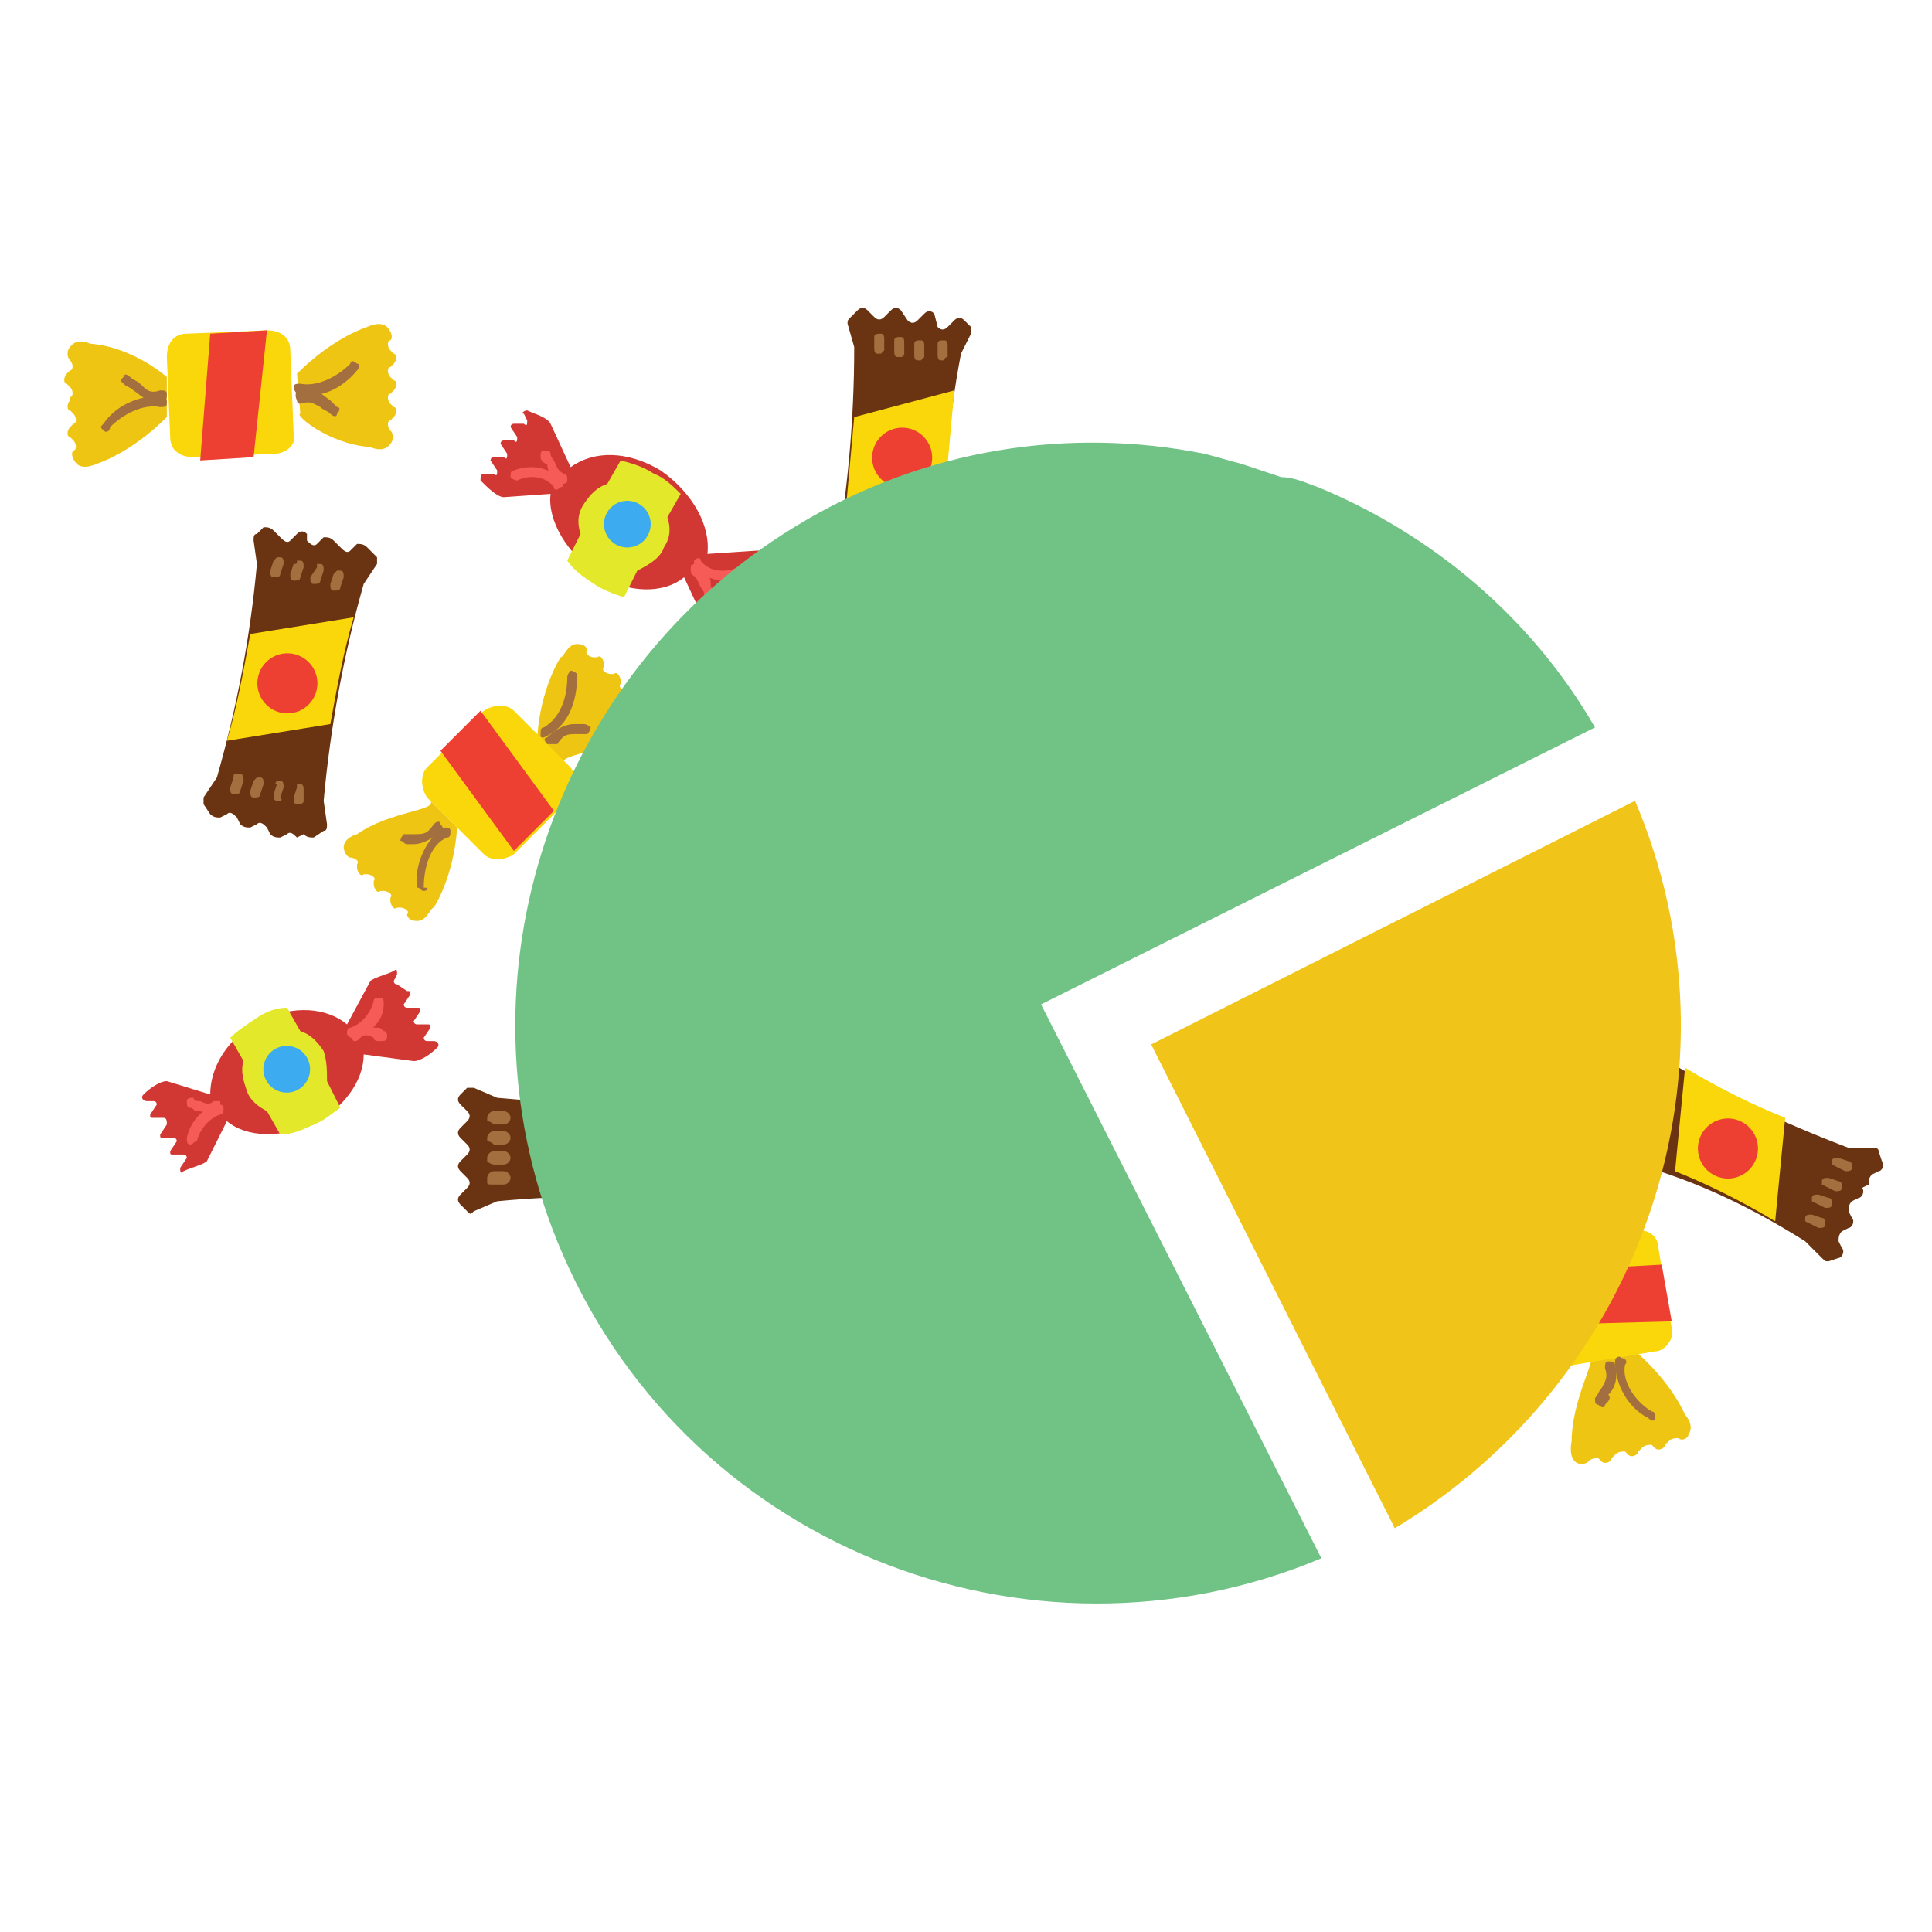 <svg id="Capa_1" xmlns="http://www.w3.org/2000/svg" viewBox="0 0 57.9 57.9"><style>.st0{fill:#d13834}.st1{fill:#e3e82a}.st2{fill:#3dabef}.st3{fill:#f75b57}.st4{fill:#efc514}.st5{fill:#f9d70b}.st6{fill:#ed3f32}.st7{fill:#a46f3e}.st8{fill:#6a3311}.st9{fill:#f0c419}.st10{fill:#71c285}</style><path class="st0" d="M22.9 17.3c0-.1 0-.2.1-.1h.3c.1 0 .1-.1.1-.2-.2-.2-.5-.5-.7-.5l-1.5.1c.1-.8-.4-1.8-1.4-2.5-1-.6-2-.6-2.7-.1l-.6-1.3c-.1-.2-.5-.3-.7-.4-.1 0-.2.1-.1.1l.1.2c0 .1 0 .2-.1.1h-.3c-.1 0-.1.1-.1.1l.2.3c0 .1 0 .2-.1.1h-.3c-.1 0-.1.1-.1.1l.2.3c0 .1 0 .2-.1.1h-.3c-.1 0-.1.1-.1.1l.2.3c0 .1 0 .2-.1.1h-.3c-.1 0-.1.1-.1.2.2.2.5.5.7.5l1.4-.1c-.1.8.5 1.8 1.4 2.4.9.6 2 .6 2.6.1l.7 1.5c.1.2.5.3.7.4.1 0 .2-.1.1-.2 0-.1 0-.2.1-.1h.3c.1 0 .1-.1.1-.1l-.2-.3c0-.1 0-.2.1-.1h.3c.1 0 .1-.1.1-.1l-.2-.3c0-.1 0-.2.1-.1h.3c.1 0 .1-.1.1-.1l-.2-.5z"/><path class="st1" d="M19.9 16.4c.2-.3.2-.6.1-.9l.4-.7c-.2-.2-.5-.5-.8-.6-.3-.2-.6-.3-1-.4l-.4.7c-.3.1-.5.3-.7.6-.2.3-.2.6-.1.9l-.4.8c.2.3.5.5.8.7.3.2.6.3.9.4l.4-.8c.4-.2.7-.4.8-.7z"/><ellipse transform="rotate(-14.525 18.83 15.701)" class="st2" cx="18.8" cy="15.7" rx=".7" ry=".7"/><path class="st3" d="M20.7 17.1V17c0-.1.1-.1.2-.1.3.2.4.4.4.6 0 .1 0 .1.1.2 0 .1 0 .2-.1.2s-.2 0-.2-.1-.1-.2-.1-.2c-.1-.2-.1-.3-.3-.4.1 0 0 0 0-.1z"/><path class="st3" d="M20.8 17v-.2c.1-.1.2-.1.2 0 .2.3.7.4 1.1.2.1 0 .2 0 .2.1s0 .2-.1.2c-.5.2-1 .1-1.4-.3zm-4.6-3.3c0-.1 0-.2.1-.2s.2 0 .2.1.1.2.1.2c.1.2.1.3.3.4.1 0 .1.1.1.2s-.1.1-.2.1c-.3-.2-.4-.4-.4-.6-.1 0-.2-.1-.2-.2z"/><path class="st3" d="M15.3 14.3c0-.1 0-.2.1-.2.5-.2 1.1-.1 1.4.3.1.1.1.2 0 .2-.1.1-.2.1-.2 0-.2-.3-.7-.4-1.1-.2 0 0-.1 0-.2-.1z"/><path class="st4" d="M19.1 21.9s.4-.1.4-.4c0-.1-.1-.3-.2-.3s-.3-.1-.2-.2v-.1c0-.1-.1-.3-.2-.2h-.1c-.1 0-.3-.1-.2-.2v-.1c0-.1-.1-.3-.2-.2h-.1c-.1 0-.3-.1-.2-.2v-.1c0-.1-.1-.3-.2-.2h-.1c-.1 0-.3-.1-.2-.2 0-.1-.1-.2-.3-.2-.3 0-.4.4-.5.4 0 0-.6.9-.7 2.4l.8.8c-.2-.3 1.1-.3 2.2-1zM10.7 25s-.4.1-.4.4c0 .1.1.3.2.3s.3.1.2.2v.1c0 .1.1.3.2.2h.1c.1 0 .3.1.2.2v.1c0 .1.1.3.2.2h.1c.1 0 .3.1.2.2v.1c0 .1.1.3.2.2h.1c.1 0 .3.1.2.2 0 .1.1.2.3.2.3 0 .4-.4.5-.4 0 0 .6-.9.7-2.4l-.8-.8c.2.3-1.2.3-2.2 1z"/><path class="st5" d="M17.1 23.9l-1.7 1.7c-.3.2-.7.2-.9 0l-1.7-1.7c-.2-.3-.2-.7 0-.9l1.7-1.7c.3-.2.7-.2.9 0l1.7 1.7c.2.3.2.7 0 .9z"/><path class="st6" d="M16.6 24.3l-1.2 1.2-2.2-3 1.2-1.2z"/><path class="st7" d="M16.5 22.3h-.1c-.1-.1-.1-.2 0-.2.3-.3.6-.4.8-.4h.3c.1 0 .2.1.2.1 0 .1-.1.2-.1.2h-.3c-.3 0-.4 0-.6.3h-.2z"/><path class="st7" d="M16.3 22.1c-.1 0-.1 0-.1-.1s0-.2.1-.2c.5-.3.7-.9.7-1.5 0-.1.1-.2.1-.2.1 0 .2.1.2.1 0 .9-.3 1.6-1 1.9.1 0 0 0 0 0zm-4.1 3.2c-.1 0-.1-.1-.2-.1 0-.1.1-.2.1-.2h.3c.3 0 .4 0 .6-.3.1-.1.2-.1.2 0 .1.1.1.2 0 .2-.3.3-.6.4-.8.4h-.2c.1 0 .1 0 0 0z"/><path class="st7" d="M12.7 26.7c-.1 0-.1-.1-.2-.1-.1-.7.3-1.5.8-1.8.1 0 .2 0 .2.1s0 .2-.1.2c-.5.2-.7.9-.7 1.5.2 0 .1.1 0 .1z"/><path class="st4" d="M49.2 34.5s.1-.4-.1-.6c-.1-.1-.3-.1-.4 0-.1.1-.2.1-.3.1h-.1c-.1-.1-.3 0-.3.1l-.1.1c-.1.1-.2.1-.3.1l-.1-.1c-.1-.1-.3 0-.3.1l-.1.1c-.1.1-.2.1-.3.1l-.1-.1c-.1-.1-.3 0-.3.1l-.1.1c-.1.1-.2.1-.3.1-.1-.1-.3 0-.3.1-.2.3.1.6.1.6s.4 1 1.6 2l1.2-.2c-.2-.3.6-1.4.6-2.7zm-2.1 8.7s-.1.4.1.6c.1.1.3.1.4 0 .1-.1.2-.1.3-.1l.1.1c.1.1.3 0 .3-.1l.1-.1c.1-.1.2-.1.3-.1l.1.1c.1.1.3 0 .3-.1l.1-.1c.1-.1.2-.1.3-.1l.1.1c.1.1.3 0 .3-.1l.1-.1c.1-.1.2-.1.3-.1.1.1.3 0 .3-.1.2-.3-.1-.6-.1-.6s-.4-1-1.6-2l-1.2.2c.1.2-.6 1.4-.6 2.6z"/><path class="st5" d="M49.7 37.4l.4 2.4c.1.3-.2.7-.5.7l-2.4.4c-.3.1-.7-.2-.7-.5l-.4-2.4c-.1-.3.2-.7.5-.7l2.4-.4c.3-.1.7.1.7.5z"/><path class="st6" d="M49.8 37.9l.3 1.7-3.7.1-.3-1.6z"/><path class="st7" d="M48.1 36.9s-.1.1 0 0c-.2.1-.3 0-.3-.1-.1-.4 0-.7.2-.9.1-.1.1-.2.2-.3 0-.1.1-.1.2-.1s.1.1.1.2c-.1.1-.1.2-.2.3-.1.2-.2.3-.1.6-.1.2-.1.3-.1.3z"/><path class="st7" d="M47.8 37l-.1.1c-.1 0-.2-.1-.1-.2.1-.5-.3-1.1-.8-1.4-.1 0-.1-.1-.1-.2s.1-.1.2-.1c.6.3 1 1 .9 1.8.1-.1.1-.1 0 0zm.3 5.1c0 .1-.1.1-.2 0-.1 0-.1-.1-.1-.2.1-.1.1-.2.2-.3.1-.2.2-.3.1-.6 0-.1 0-.2.1-.2s.2 0 .2.1c.1.4 0 .7-.2.9.1.1 0 .2-.1.3z"/><path class="st7" d="M49.6 42.5c0 .1-.1.1-.2 0-.6-.3-1-1-1-1.7 0-.1.1-.2.2-.1.1 0 .2.1.1.2-.1.5.3 1.1.8 1.4.1 0 .1.1.1.2z"/><path class="st8" d="M28.8 10.6l.3-.6v-.2l-.2-.2c-.1-.1-.2-.1-.3 0l-.2.2c-.1.1-.2.1-.3 0l-.1-.4c-.1-.1-.2-.1-.3 0l-.2.2c-.1.1-.2.1-.3 0l-.2-.3c-.1-.1-.2-.1-.3 0l-.2.2c-.1.1-.2.1-.3 0l-.2-.2c-.1-.1-.2-.1-.3 0l-.2.2c-.1.1-.1.1-.1.2l.2.7c0 2.2-.2 4.4-.6 6.6l-.3.6v.2l.3.2c.1.1.2.1.3 0l.2-.2c.1-.1.2-.1.3 0l.2.2c.1.1.2.1.3 0l.2-.2c.1-.1.2-.1.3 0l.2.2c.1.1.2.1.3 0l.2-.2c.1-.1.2-.1.3 0l.2.2c.1.1.2.1.3 0l.3-.2c.1-.1.1-.1.1-.2l-.2-.7c-.3-2-.1-4.2.3-6.3z"/><path class="st7" d="M26.4 10.6h-.1c-.1 0-.1-.1-.1-.2v-.3c0-.1.1-.1.2-.1s.1.1.1.2v.3l-.1.1zm.6.1h-.1c-.1 0-.1-.1-.1-.2v-.3c0-.1.1-.1.2-.1s.1.1.1.2v.3s0 .1-.1.1zm.6.1h-.1c-.1 0-.1-.1-.1-.2v-.3c0-.1.1-.1.2-.1s.1.1.1.2v.3l-.1.1zm.7 0h-.1c-.1 0-.1-.1-.1-.2v-.3c0-.1.1-.1.2-.1s.1.1.1.2v.3c-.1 0-.1.1-.1.1zm-2.5 6.4h-.1c-.1 0-.1-.1-.1-.2v-.3c0-.1.1-.1.2-.1s.1.1.1.2v.3s0 .1-.1.1zm.6.1h-.1c-.1 0-.1-.1-.1-.2v-.3c0-.1.1-.1.2-.1s.1.1.1.2v.3l-.1.1zm.7 0H27c-.1 0-.1-.1-.1-.2v-.3c0-.1.1-.1.2-.1s.1.1.1.2v.3c-.1 0-.1.1-.1.1zm.6.1h-.1c-.1 0-.1-.1-.1-.2v-.3c0-.1.1-.1.2-.1s.1.1.1.2v.3c-.1 0-.1 0-.1.1z"/><path class="st5" d="M28.3 15l.3-3.3-3 .8-.3 3.3 3-.8z"/><ellipse transform="rotate(-39.995 27.042 13.658)" class="st6" cx="27" cy="13.7" rx=".9" ry=".9"/><path class="st8" d="M54.1 37.2l.5.5c.1.1.1.1.2.1l.3-.1c.1 0 .2-.2.1-.3l-.1-.2c0-.1 0-.2.1-.3l.2-.1c.1 0 .2-.2.1-.3l-.1-.2c0-.1 0-.2.1-.3l.2-.1c.1 0 .2-.2.1-.3l.2-.1c0-.1 0-.2.1-.3l.2-.1c.1 0 .2-.2.1-.3l-.1-.3c0-.1-.1-.1-.2-.1h-.7c-2.1-.8-4-1.7-5.9-2.9L49 31c-.1-.1-.1-.1-.2-.1l-.3.1c-.1 0-.2.1-.1.3l.1.3c0 .1 0 .2-.1.3l-.3.1c-.1 0-.2.1-.1.3l.1.3c0 .1 0 .2-.1.3l-.3.1c-.1 0-.2.1-.1.3l.1.3c0 .1 0 .2-.1.3l-.3.1c-.1 0-.2.1-.1.3l.1.3c0 .1.1.1.2.1h.7c2 .4 4 1.3 5.9 2.5z"/><path class="st7" d="M54.9 34.9v-.1c0-.1.1-.1.2-.1l.3.1c.1 0 .1.1.1.2s-.1.1-.2.1l-.4-.2c0 .1 0 0 0 0zm-.3.6v-.1c0-.1.1-.1.2-.1l.3.1c.1 0 .1.1.1.2s-.1.1-.2.1l-.4-.2c.1 0 0 0 0 0zm-.3.5v-.1c0-.1.1-.1.2-.1l.3.1c.1 0 .1.1.1.2s-.1.1-.2.1l-.4-.2c.1.1.1.1 0 0zm-.2.6v-.1c0-.1.1-.1.2-.1l.3.1c.1 0 .1.1.1.2s-.1.1-.2.1l-.4-.2c0 .1 0 0 0 0zM49 32.1V32c0-.1.1-.1.2-.1l.3.1c.1 0 .1.1.1.2s-.1.1-.2.1l-.4-.2zm-.3.5v-.1c0-.1.1-.1.2-.1l.3.1c.1 0 .1.1.1.2s-.1.1-.2.1l-.4-.2c0 .1 0 .1 0 0zm-.3.6v-.1c0-.1.1-.1.2-.1l.3.1c.1 0 .1.1.1.2s-.1.1-.2.1l-.4-.2c.1.1 0 0 0 0zm-.3.5v-.1c0-.1.1-.1.2-.1l.3.1c.1 0 .1.1.1.2s-.1.1-.2.1l-.4-.2c.1.1.1.1 0 0z"/><path class="st5" d="M50.2 35.1c1 .4 2 .9 3 1.5l.3-3.1c-1-.4-2-.9-3-1.5l-.3 3.1z"/><ellipse transform="rotate(-19.265 51.85 34.454)" class="st6" cx="51.8" cy="34.4" rx=".9" ry=".9"/><path class="st8" d="M21.4 36.1l.7.3h.2l.2-.2c.1-.1.1-.2 0-.3l-.2-.2c-.1-.1-.1-.2 0-.3l.2-.2c.1-.1.1-.2 0-.3l-.2-.2c-.1-.1-.1-.2 0-.3l.2-.2c.1-.1.1-.2 0-.3l-.2-.2c-.1-.1-.1-.2 0-.3l.2-.2c.1-.1.1-.2 0-.3l-.2-.2c-.1-.1-.1-.1-.2-.1l-.6.4c-2.2.2-4.4.1-6.6-.1l-.7-.3H14l-.2.2c-.1.1-.1.2 0 .3l.2.2c.1.1.1.2 0 .3l-.2.2c-.1.1-.1.2 0 .3l.2.2c.1.1.1.2 0 .3l-.2.2c-.1.1-.1.2 0 .3l.2.2c.1.1.1.2 0 .3l-.2.2c-.1.1-.1.2 0 .3l.2.2c.1.1.1.1.2 0l.7-.3c2.1-.2 4.3-.2 6.5.1z"/><path class="st7" d="M21.2 33.7v-.1c0-.1.1-.2.2-.2h.3c.1 0 .2.1.2.2s-.1.2-.2.2h-.3c-.1-.1-.2-.1-.2-.1zm0 .6v-.1c0-.1.1-.2.2-.2h.3c.1 0 .2.1.2.2s-.1.2-.2.2h-.3c-.1 0-.2 0-.2-.1zm0 .7v-.1c0-.1.1-.2.2-.2h.3c.1 0 .2.1.2.2s-.2.1-.3.1h-.4zm0 .6v-.1c0-.1.1-.2.2-.2h.3c.1 0 .2.1.2.2s-.1.2-.2.2h-.3l-.2-.1zm-6.6-2v-.1c0-.1.1-.2.2-.2h.3c.1 0 .2.1.2.2s-.1.2-.2.2h-.3c-.1-.1-.2-.1-.2-.1zm0 .6v-.1c0-.1.1-.2.2-.2h.3c.1 0 .2.1.2.2s-.1.2-.2.2h-.3c-.1-.1-.2-.1-.2-.1zm0 .6v-.1c0-.1.1-.2.2-.2h.3c.1 0 .2.1.2.2s-.1.2-.2.2h-.3c-.1 0-.2-.1-.2-.1zm0 .6v-.1c0-.1.1-.2.2-.2h.3c.1 0 .2.1.2.2s-.1.2-.2.2h-.3c-.2 0-.2 0-.2-.1z"/><path class="st5" d="M17 35.9c1.1 0 2.2 0 3.3.1l-1-2.9c-1.1 0-2.2 0-3.3-.1l1 2.9z"/><ellipse transform="rotate(-43.739 18.237 34.544)" class="st6" cx="18.2" cy="34.5" rx=".9" ry=".9"/><path class="st8" d="M6.5 23.3l-.4.6v.2l.2.3c.1.1.2.1.3.1l.2-.1c.1-.1.2 0 .3.1l.1.2c.1.1.2.1.3.1l.2-.1c.1-.1.2 0 .3.1l.1.2c.1.1.2.1.3.1l.2-.1c.1-.1.2 0 .3.1l.2-.1c.1.1.2.1.3.1l.3-.2c.1 0 .1-.1.1-.2l-.1-.7c.2-2.2.6-4.4 1.2-6.5l.4-.6v-.2l-.3-.3c-.1-.1-.2-.1-.3-.1l-.2.2c-.1.1-.2 0-.3-.1l-.2-.2c-.1-.1-.2-.1-.3-.1l-.2.2c-.1.1-.2 0-.3-.1V16c-.1-.1-.2-.1-.3 0l-.2.2c-.1.1-.2 0-.3-.1l-.2-.2c-.1-.1-.2-.1-.3-.1l-.2.2c-.1 0-.1.1-.1.2l.1.7c-.2 2.2-.6 4.3-1.2 6.4z"/><path class="st7" d="M8.9 23.5H9c.1 0 .1.1.1.2v.3c0 .1-.1.1-.2.1s-.1-.1-.1-.2l.1-.3v-.1zm-.6-.1h.1c.1 0 .1.1.1.2l-.1.3c.1.1 0 .1-.1.1s-.1-.1-.1-.2l.1-.3c-.1 0 0-.1 0-.1zm-.6-.1h.1c.1 0 .1.1.1.2l-.1.3c0 .1-.1.1-.2.1s-.1-.1-.1-.2l.1-.3.1-.1zm-.6-.1h.1c.1 0 .1.1.1.2l-.1.3c0 .1-.1.1-.2.1s-.1-.1-.1-.2l.1-.3c0-.1 0-.1.1-.1zm3-6.1h.1c.1 0 .1.1.1.2l-.1.3c0 .1-.1.1-.2.1s-.1-.1-.1-.2l.1-.3.1-.1zm-.6-.2h.1c.1 0 .1.1.1.2l-.1.3c0 .1-.1.1-.2.1s-.1-.1-.1-.2l.2-.3v-.1zm-.6-.1H9c.1 0 .1.1.1.2l-.1.3c0 .1-.1.1-.2.1s-.1-.1-.1-.2l.1-.3c.1 0 .1 0 .1-.1zm-.6-.1h.1c.1 0 .1.1.1.2l-.1.3c0 .1-.1.1-.2.1s-.1-.1-.1-.2l.1-.3.1-.1z"/><path class="st5" d="M7.5 19c-.2 1.1-.4 2.2-.7 3.2l3.1-.5c.2-1.1.4-2.2.7-3.2l-3.1.5z"/><ellipse transform="rotate(-34.239 8.572 20.468)" class="st6" cx="8.6" cy="20.5" rx=".9" ry=".9"/><path class="st9" d="M34.5 31.3L49 24c3.4 8 .3 17.3-7.2 21.8l-7.3-14.5z"/><path class="st10" d="M39.5 14.6c3.4 1.4 6.4 3.9 8.3 7.2l-13.6 6.8-3 1.5 8.4 16.6c-8.8 3.7-19.2-.4-22.9-9.5-3.2-7.9-.1-17 7.1-21.4 3.9-2.4 8.3-3 12.3-2.2.4.1.7.2 1.1.3l1.2.4c.4 0 .8.2 1.1.3z"/><path class="st4" d="M11.1 13.4s.4.2.6-.1c.1-.1.1-.3 0-.4-.1-.1-.1-.3 0-.3l.1-.1c.1-.1.1-.3 0-.3l-.1-.1c-.1-.1-.1-.3 0-.3l.1-.1c.1-.1.1-.3 0-.3l-.1-.1c-.1-.1-.1-.3 0-.3l.1-.1c.1-.1.1-.3 0-.3l-.1-.1c-.1-.1-.1-.3 0-.3.1-.1 0-.3-.1-.4-.2-.2-.6 0-.6 0s-1 .3-2.1 1.4l.1 1.2c-.2 0 .8.9 2.1 1zm-8.4-3.1s-.4-.2-.6.1c-.1.1-.1.3 0 .4.1.1.1.3 0 .3l-.1.1c-.1.1-.1.3 0 .3l.1.1c.1.1.1.3 0 .3v.1c-.1.1-.1.3 0 .3l.1.1c.1.1.1.3 0 .3l-.1.1c-.1.1-.1.3 0 .3l.1.1c.1.1.1.3 0 .3-.1.1 0 .3.1.4.2.2.6 0 .6 0s1-.3 2.1-1.4v-1.2s-1-.9-2.3-1z"/><path class="st5" d="M8.2 13.6l-2.4.1c-.4 0-.7-.2-.7-.6L5 10.7c0-.4.2-.7.6-.7L8 9.9c.4 0 .7.2.7.6l.1 2.5c.1.3-.2.6-.6.6z"/><path class="st6" d="M7.6 13.7l-1.6.1.3-3.8L8 9.9z"/><path class="st7" d="M8.9 12s-.1 0 0 0c-.1-.2 0-.3.1-.3.5-.1.6.1.9.3l.2.2c.1 0 .1.1 0 .2 0 .1-.1.1-.2 0s-.2-.1-.3-.2c-.2-.1-.3-.2-.6-.1 0 0-.1 0-.1-.1z"/><path class="st7" d="M8.9 11.8s-.1-.1-.1-.2.1-.1.2-.1c.5.1 1.1-.2 1.5-.6 0-.1.1-.1.2 0 .1 0 .1.1 0 .2-.4.5-1.1.9-1.8.7zm-5.2-.3c-.1-.1-.1-.1 0-.2 0-.1.1-.1.2 0s.2.1.3.2c.2.2.3.3.6.2.1 0 .2 0 .2.1s0 .2-.1.2c-.5.1-.6-.1-.9-.3-.1-.1-.2-.1-.3-.2z"/><path class="st7" d="M3.1 12.9c-.1-.1-.1-.1 0-.2.4-.6 1.2-.9 1.8-.8.1 0 .1.1.1.2s-.1.1-.2.1c-.5-.1-1.1.2-1.5.6 0 .1-.1.2-.2.1z"/><path class="st0" d="M11.9 29.5c-.1 0-.1-.1-.1-.1l.1-.2c0-.1 0-.2-.1-.1-.2.1-.6.2-.7.3l-.7 1.3c-.6-.5-1.6-.6-2.6-.1S6.3 32 6.3 32.8L5 32.4c-.2 0-.5.2-.7.4-.1.1 0 .2.1.2h.2c.1 0 .1.1.1.1l-.2.3c0 .1 0 .1.1.1h.3c.1 0 .1.1.1.2l-.2.3c0 .1 0 .1.1.1h.3c.1 0 .1.1.1.1l-.2.3c0 .1 0 .1.1.1h.3c.1 0 .1.1.1.1l-.2.3c0 .1 0 .2.1.1.2-.1.6-.2.7-.3l.6-1.2c.6.5 1.6.5 2.6.1.9-.5 1.5-1.3 1.5-2.1l1.5.2c.2 0 .5-.2.7-.4.1-.1 0-.2-.1-.2h-.2c-.1 0-.1-.1-.1-.1l.2-.3c0-.1 0-.1-.1-.1h-.3c-.1 0-.1-.1-.1-.1l.2-.3c0-.1 0-.1-.1-.1h-.3c-.1 0-.1-.1-.1-.1l.2-.3c0-.1 0-.1-.1-.1l-.3-.2z"/><path class="st1" d="M9.7 31.5c-.2-.3-.4-.5-.7-.6l-.4-.7c-.3 0-.6.1-.9.3-.3.2-.6.4-.8.6l.4.7c-.1.3 0 .6.1.9.1.3.4.5.6.6l.4.7c.3 0 .6-.1 1-.3.3-.1.5-.3.8-.5l-.4-.8c0-.3 0-.6-.1-.9z"/><ellipse transform="rotate(-71.826 8.558 32.077)" class="st2" cx="8.6" cy="32.1" rx=".7" ry=".7"/><path class="st3" d="M10.6 31.2c-.1-.1-.1-.2 0-.3.3-.2.5-.1.7-.1.1 0 .1 0 .2.1.1 0 .1.1.1.2s-.1.1-.2.1-.2 0-.2-.1c-.2-.1-.3-.1-.4 0-.1.1-.1.1-.2.1z"/><path class="st3" d="M10.5 31.1l-.1-.1c0-.1 0-.2.1-.2.3-.1.6-.4.7-.8 0-.1.1-.1.2-.1s.1.1.1.2c0 .5-.4.9-1 1 .1 0 .1 0 0 0zm-4.8 2.1c-.1 0-.1-.1-.1-.2s.1-.1.2-.1c0 .1.1.1.2.1.2.1.3.1.4 0h.2v.2c-.3.2-.5.1-.7.1-.1 0-.1-.1-.2-.1z"/><path class="st3" d="M5.7 34.3c-.1 0-.1-.1-.1-.2.1-.5.5-.9.9-1 .1 0 .2 0 .2.1s0 .2-.1.2c-.3.1-.6.4-.7.8-.1 0-.1.1-.2.1z"/></svg>